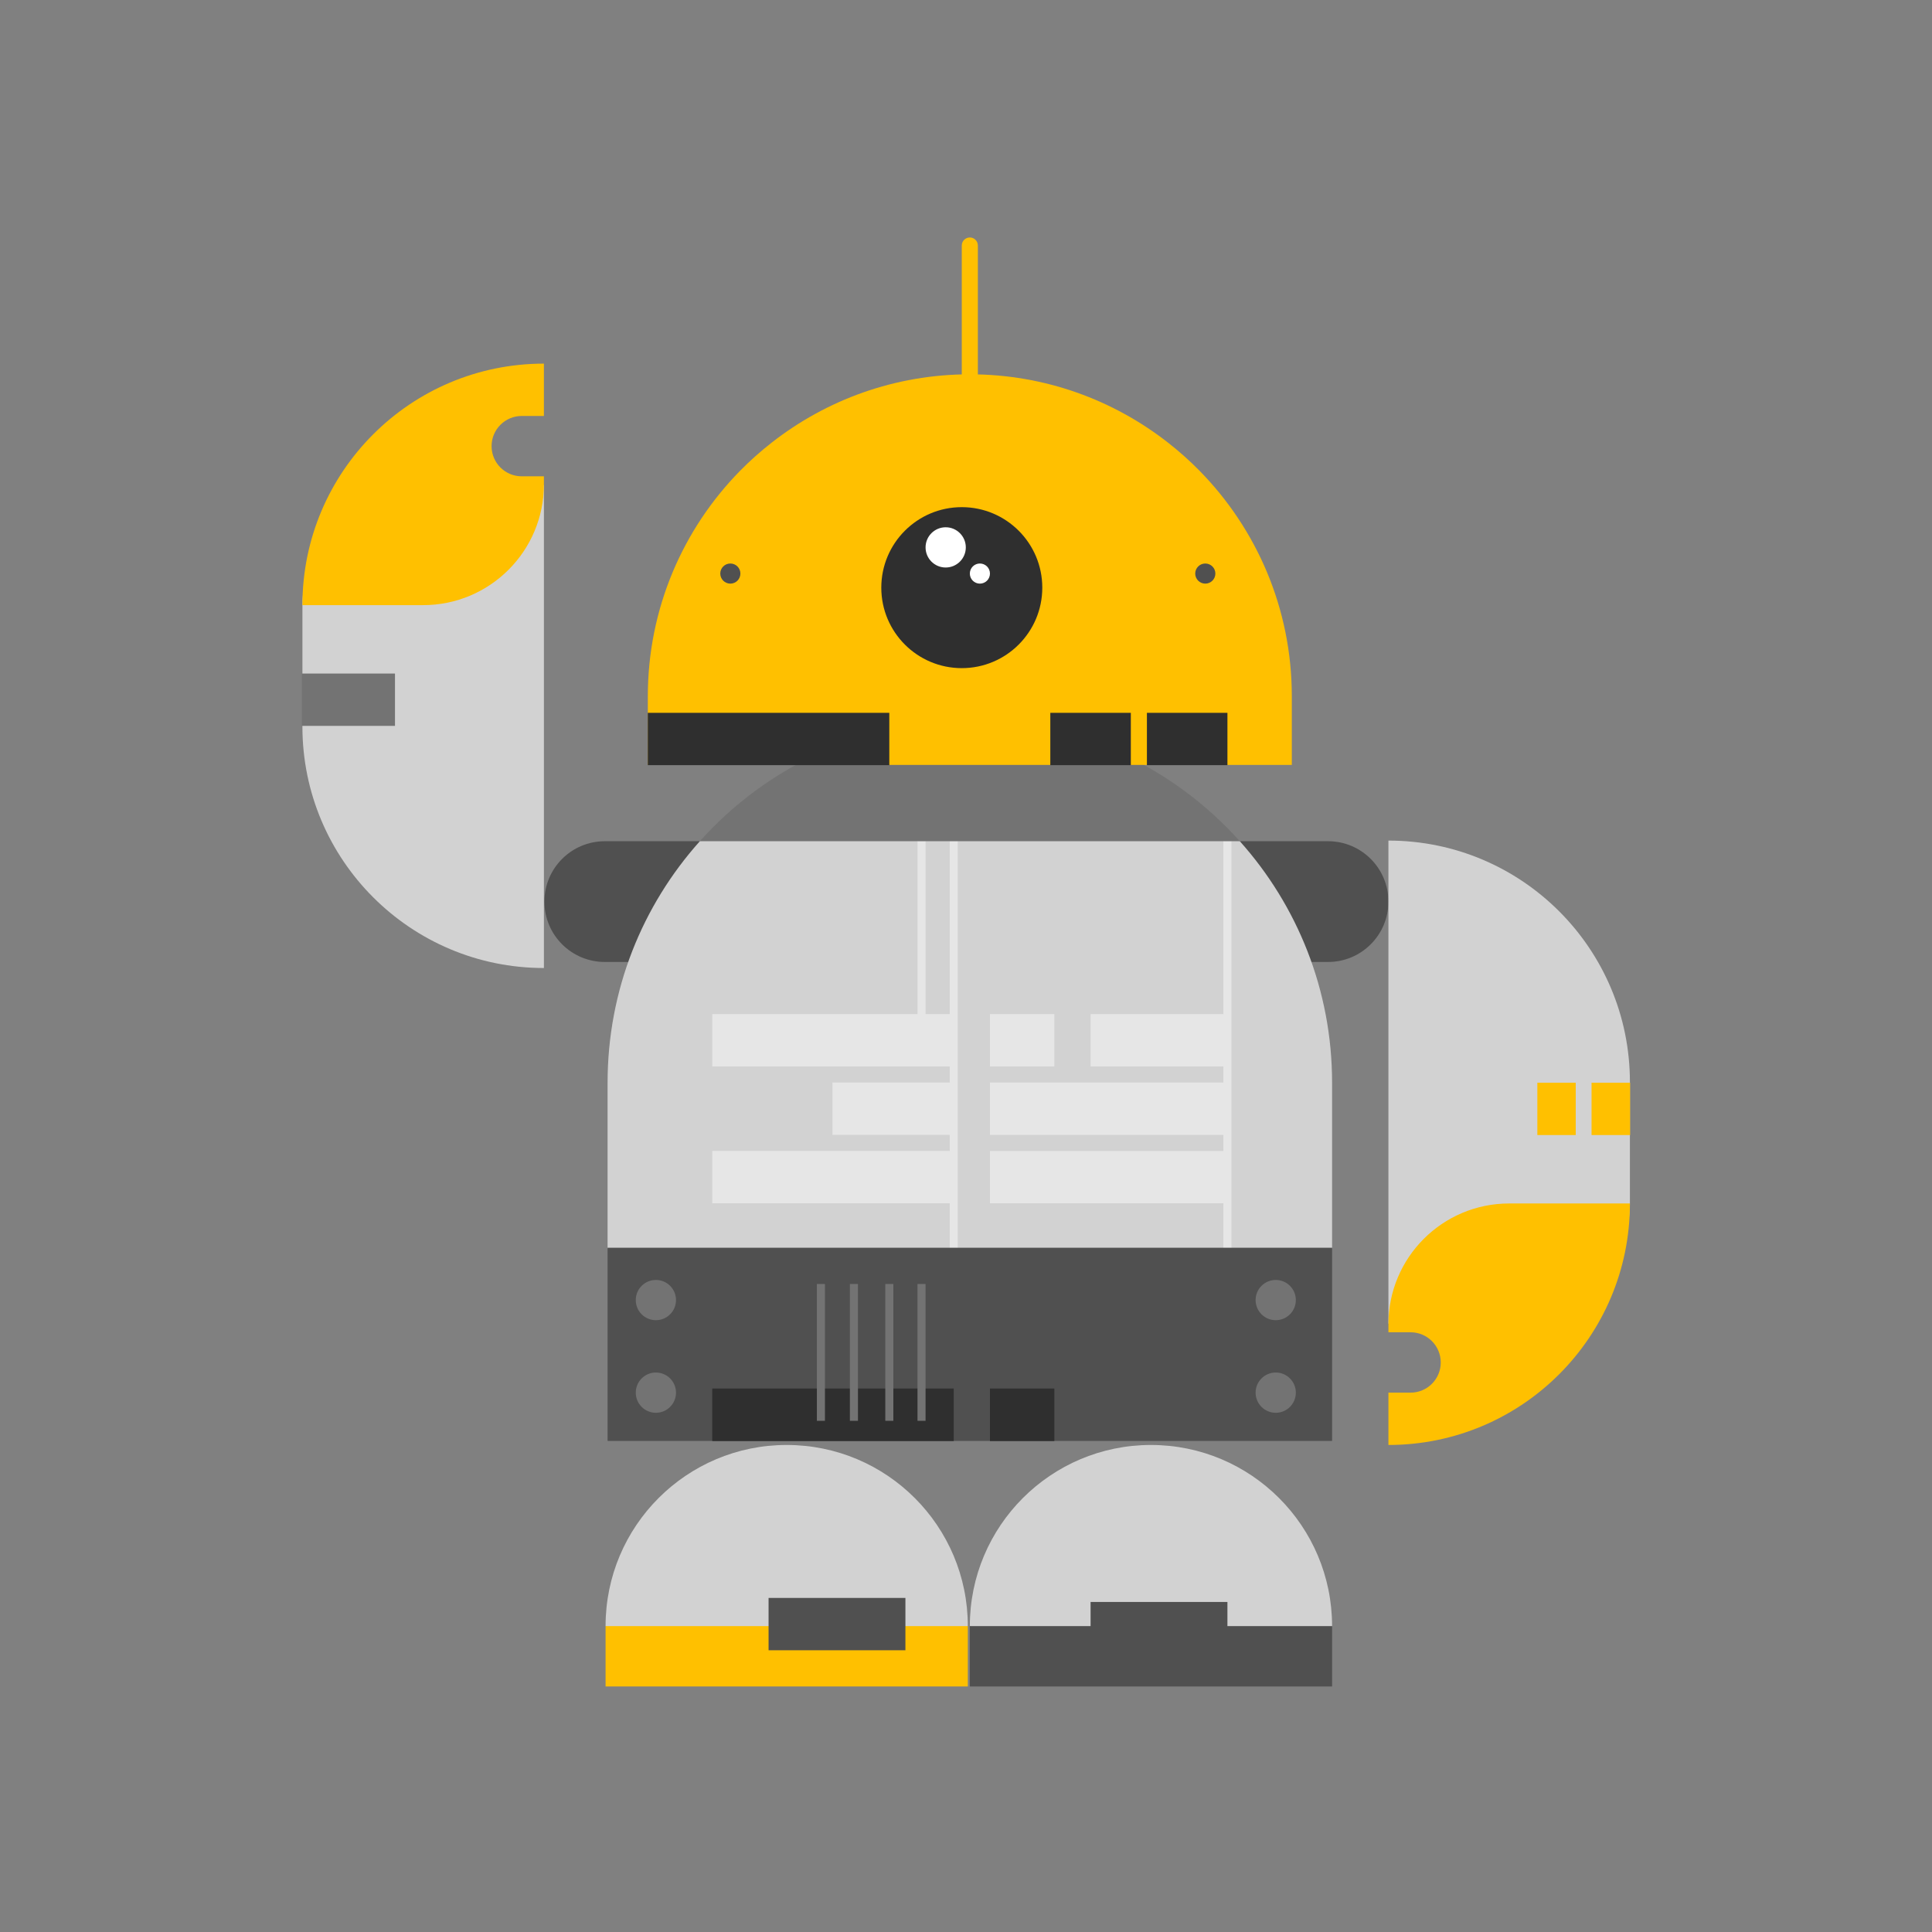 <svg width="70" height="70" xmlns="http://www.w3.org/2000/svg" xmlns:xlink="http://www.w3.org/1999/xlink" overflow="hidden"><rect width="100%" height="100%" fill="#808080" stroke="none"/><defs><clipPath id="clip0"><rect x="32" y="105" width="70" height="70"/></clipPath></defs><g clip-path="url(#clip0)" transform="translate(-32 -105)"><path d="M80.118 139.854 73.555 139.854 73.555 135.479 80.118 135.479C81.326 135.479 82.305 136.459 82.305 137.667L82.305 137.667C82.305 138.875 81.326 139.854 80.118 139.854Z" fill="#505050"/><path d="M62.764 139.854 53.913 139.854C52.705 139.854 51.725 138.875 51.725 137.667L51.725 137.667C51.725 136.459 52.705 135.479 53.913 135.479L62.764 135.479 62.764 139.854Z" fill="#505050"/><path d="M76.921 135.479C76.921 135.479 75.597 134.75 66.993 134.75 58.389 134.75 57.357 135.479 57.357 135.479 55.278 137.801 54.014 140.867 54.014 144.229L54.014 150.208C54.014 150.208 55.035 151.958 66.993 151.958 78.951 151.958 80.264 150.208 80.264 150.208L80.264 144.229C80.264 140.867 78.999 137.801 76.921 135.479Z" fill="#D2D2D2"/><path d="M66.41 141.743 65.535 141.743 65.535 135.253 65.243 135.253 65.243 141.743 57.806 141.743 57.806 143.639 66.41 143.639 66.41 144.222 62.161 144.222 62.161 146.118 66.41 146.118 66.41 146.701 57.806 146.701 57.806 148.597 66.41 148.597 66.41 150.493 66.701 150.493 66.701 135.253 66.41 135.253Z" fill="#E6E6E6"/><path d="M76.545 135.326 76.399 135.326C76.359 135.326 76.326 135.359 76.326 135.399L76.326 141.743 71.514 141.743 71.514 143.639 76.326 143.639 76.326 144.222 67.868 144.222 67.868 146.118 76.326 146.118 76.326 146.701 67.868 146.701 67.868 148.597 76.326 148.597 76.326 150.493 76.618 150.493 76.618 135.399C76.618 135.359 76.585 135.326 76.545 135.326Z" fill="#E6E6E6"/><path d="M67.868 141.743 70.201 141.743 70.201 143.639 67.868 143.639Z" fill="#E6E6E6"/><path d="M54.014 150.208 80.264 150.208 80.264 157.208 54.014 157.208Z" fill="#505050"/><path d="M57.806 155.309 66.555 155.309 66.555 157.212 57.806 157.212Z" fill="#2F2F2F"/><path d="M67.868 155.309 70.201 155.309 70.201 157.212 67.868 157.212Z" fill="#2F2F2F"/><path d="M78.951 152.104C78.951 152.507 78.625 152.833 78.222 152.833 77.82 152.833 77.493 152.507 77.493 152.104 77.493 151.701 77.82 151.375 78.222 151.375 78.625 151.375 78.951 151.701 78.951 152.104Z" fill="#737373"/><path d="M78.951 155.458C78.951 155.861 78.625 156.188 78.222 156.188 77.82 156.188 77.493 155.861 77.493 155.458 77.493 155.056 77.82 154.729 78.222 154.729 78.625 154.729 78.951 155.056 78.951 155.458Z" fill="#737373"/><path d="M56.493 152.104C56.493 152.507 56.166 152.833 55.764 152.833 55.361 152.833 55.035 152.507 55.035 152.104 55.035 151.701 55.361 151.375 55.764 151.375 56.166 151.375 56.493 151.701 56.493 152.104Z" fill="#737373"/><path d="M56.493 155.458C56.493 155.861 56.166 156.188 55.764 156.188 55.361 156.188 55.035 155.861 55.035 155.458 55.035 155.056 55.361 154.729 55.764 154.729 56.166 154.729 56.493 155.056 56.493 155.458Z" fill="#737373"/><path d="M65.243 151.521 65.535 151.521 65.535 156.479 65.243 156.479Z" fill="#737373"/><path d="M64.076 151.521 64.368 151.521 64.368 156.479 64.076 156.479Z" fill="#737373"/><path d="M62.793 151.521 63.085 151.521 63.085 156.479 62.793 156.479Z" fill="#737373"/><path d="M61.597 151.521 61.889 151.521 61.889 156.479 61.597 156.479Z" fill="#737373"/><path d="M67.139 131.104C63.252 131.104 59.76 132.794 57.357 135.479L76.921 135.479C74.517 132.794 71.026 131.104 67.139 131.104Z" fill="#737373"/><path d="M82.305 152.956 86.68 152.956C89.097 152.956 91.055 150.998 91.055 148.581L91.055 144.206C91.055 139.374 87.138 135.456 82.305 135.456L82.305 152.956Z" fill="#D2D2D2"/><path d="M86.68 148.604C84.264 148.604 82.305 150.563 82.305 152.979L82.305 153.271 83.108 153.271C83.712 153.271 84.201 153.761 84.201 154.365 84.201 154.969 83.712 155.458 83.108 155.458L82.305 155.458 82.305 157.354C87.138 157.354 91.055 153.437 91.055 148.604L86.68 148.604Z" fill="#FFC000"/><path d="M89.665 144.229 91.062 144.229 91.062 146.125 89.665 146.125Z" fill="#FFC000"/><path d="M87.701 144.229 89.092 144.229 89.092 146.125 87.701 146.125Z" fill="#FFC000"/><path d="M51.707 122.573 47.332 122.573C44.916 122.573 42.957 124.532 42.957 126.948L42.957 131.323C42.957 136.155 46.874 140.073 51.707 140.073L51.707 122.573Z" fill="#D2D2D2"/><path d="M49.811 121.165C49.811 121.769 50.301 122.258 50.905 122.258L51.707 122.258 51.707 122.55C51.707 124.966 49.748 126.925 47.332 126.925L42.957 126.925C42.957 122.093 46.874 118.175 51.707 118.175L51.707 120.071 50.905 120.071C50.301 120.071 49.811 120.561 49.811 121.165Z" fill="#FFC000"/><path d="M42.938 129.404 46.311 129.404 46.311 131.3 42.938 131.3Z" fill="#737373"/><path d="M80.264 163.917C80.264 160.292 77.326 157.354 73.701 157.354L73.701 157.354C70.077 157.354 67.139 160.292 67.139 163.917 67.139 163.917 68.796 165.351 73.701 165.351 78.606 165.351 80.264 163.917 80.264 163.917Z" fill="#D2D2D2"/><path d="M80.264 166.104 67.139 166.104 67.139 163.917 80.264 163.917Z" fill="#505050"/><path d="M71.514 163.042 76.472 163.042 76.472 164.938 71.514 164.938Z" fill="#505050"/><path d="M53.941 163.917C53.941 160.292 56.879 157.354 60.503 157.354L60.503 157.354C64.128 157.354 67.066 160.292 67.066 163.917 67.066 163.917 65.442 165.253 60.503 165.253 55.565 165.253 53.941 163.917 53.941 163.917Z" fill="#D2D2D2"/><path d="M53.941 163.917 67.066 163.917 67.066 166.104 53.941 166.104Z" fill="#FFC000"/><path d="M59.847 162.896 64.805 162.896 64.805 164.792 59.847 164.792Z" fill="#505050"/><path d="M75.467 122.062C75.11 121.698 74.728 121.357 74.325 121.042 72.344 119.49 69.85 118.562 67.139 118.562 64.427 118.562 61.934 119.49 59.953 121.042 59.55 121.357 59.168 121.698 58.81 122.062 56.746 124.167 55.472 127.049 55.472 130.229L55.472 132.715 78.805 132.715 78.805 130.229C78.805 127.049 77.531 124.167 75.467 122.062Z" fill="#FFC000"/><path d="M76.035 125.781C76.035 125.983 75.871 126.146 75.67 126.146 75.469 126.146 75.305 125.983 75.305 125.781 75.305 125.58 75.469 125.417 75.67 125.417 75.871 125.417 76.035 125.58 76.035 125.781Z" fill="#505050"/><path d="M58.826 125.781C58.826 125.983 58.663 126.146 58.462 126.146 58.26 126.146 58.097 125.983 58.097 125.781 58.097 125.58 58.26 125.417 58.462 125.417 58.663 125.417 58.826 125.58 58.826 125.781Z" fill="#505050"/><path d="M69.764 126.292C69.764 127.902 68.458 129.208 66.847 129.208 65.236 129.208 63.931 127.902 63.931 126.292 63.931 124.681 65.236 123.375 66.847 123.375 68.458 123.375 69.764 124.681 69.764 126.292Z" fill="#2F2F2F"/><path d="M67.868 125.781C67.868 125.983 67.705 126.146 67.503 126.146 67.302 126.146 67.139 125.983 67.139 125.781 67.139 125.58 67.302 125.417 67.503 125.417 67.705 125.417 67.868 125.58 67.868 125.781Z" fill="#FFFFFF"/><path d="M66.993 124.833C66.993 125.236 66.666 125.562 66.264 125.562 65.861 125.562 65.535 125.236 65.535 124.833 65.535 124.431 65.861 124.104 66.264 124.104 66.666 124.104 66.993 124.431 66.993 124.833Z" fill="#FFFFFF"/><path d="M55.471 130.827 64.221 130.827 64.221 132.723 55.471 132.723Z" fill="#2F2F2F"/><path d="M73.555 130.827 76.472 130.827 76.472 132.723 73.555 132.723Z" fill="#2F2F2F"/><path d="M70.055 130.827 72.972 130.827 72.972 132.723 70.055 132.723Z" fill="#2F2F2F"/><path d="M67.139 119.292C66.978 119.292 66.847 119.161 66.847 119L66.847 113.896C66.847 113.735 66.978 113.604 67.139 113.604 67.3 113.604 67.43 113.735 67.43 113.896L67.43 119C67.43 119.161 67.3 119.292 67.139 119.292Z" fill="#FFC000"/></g></svg>